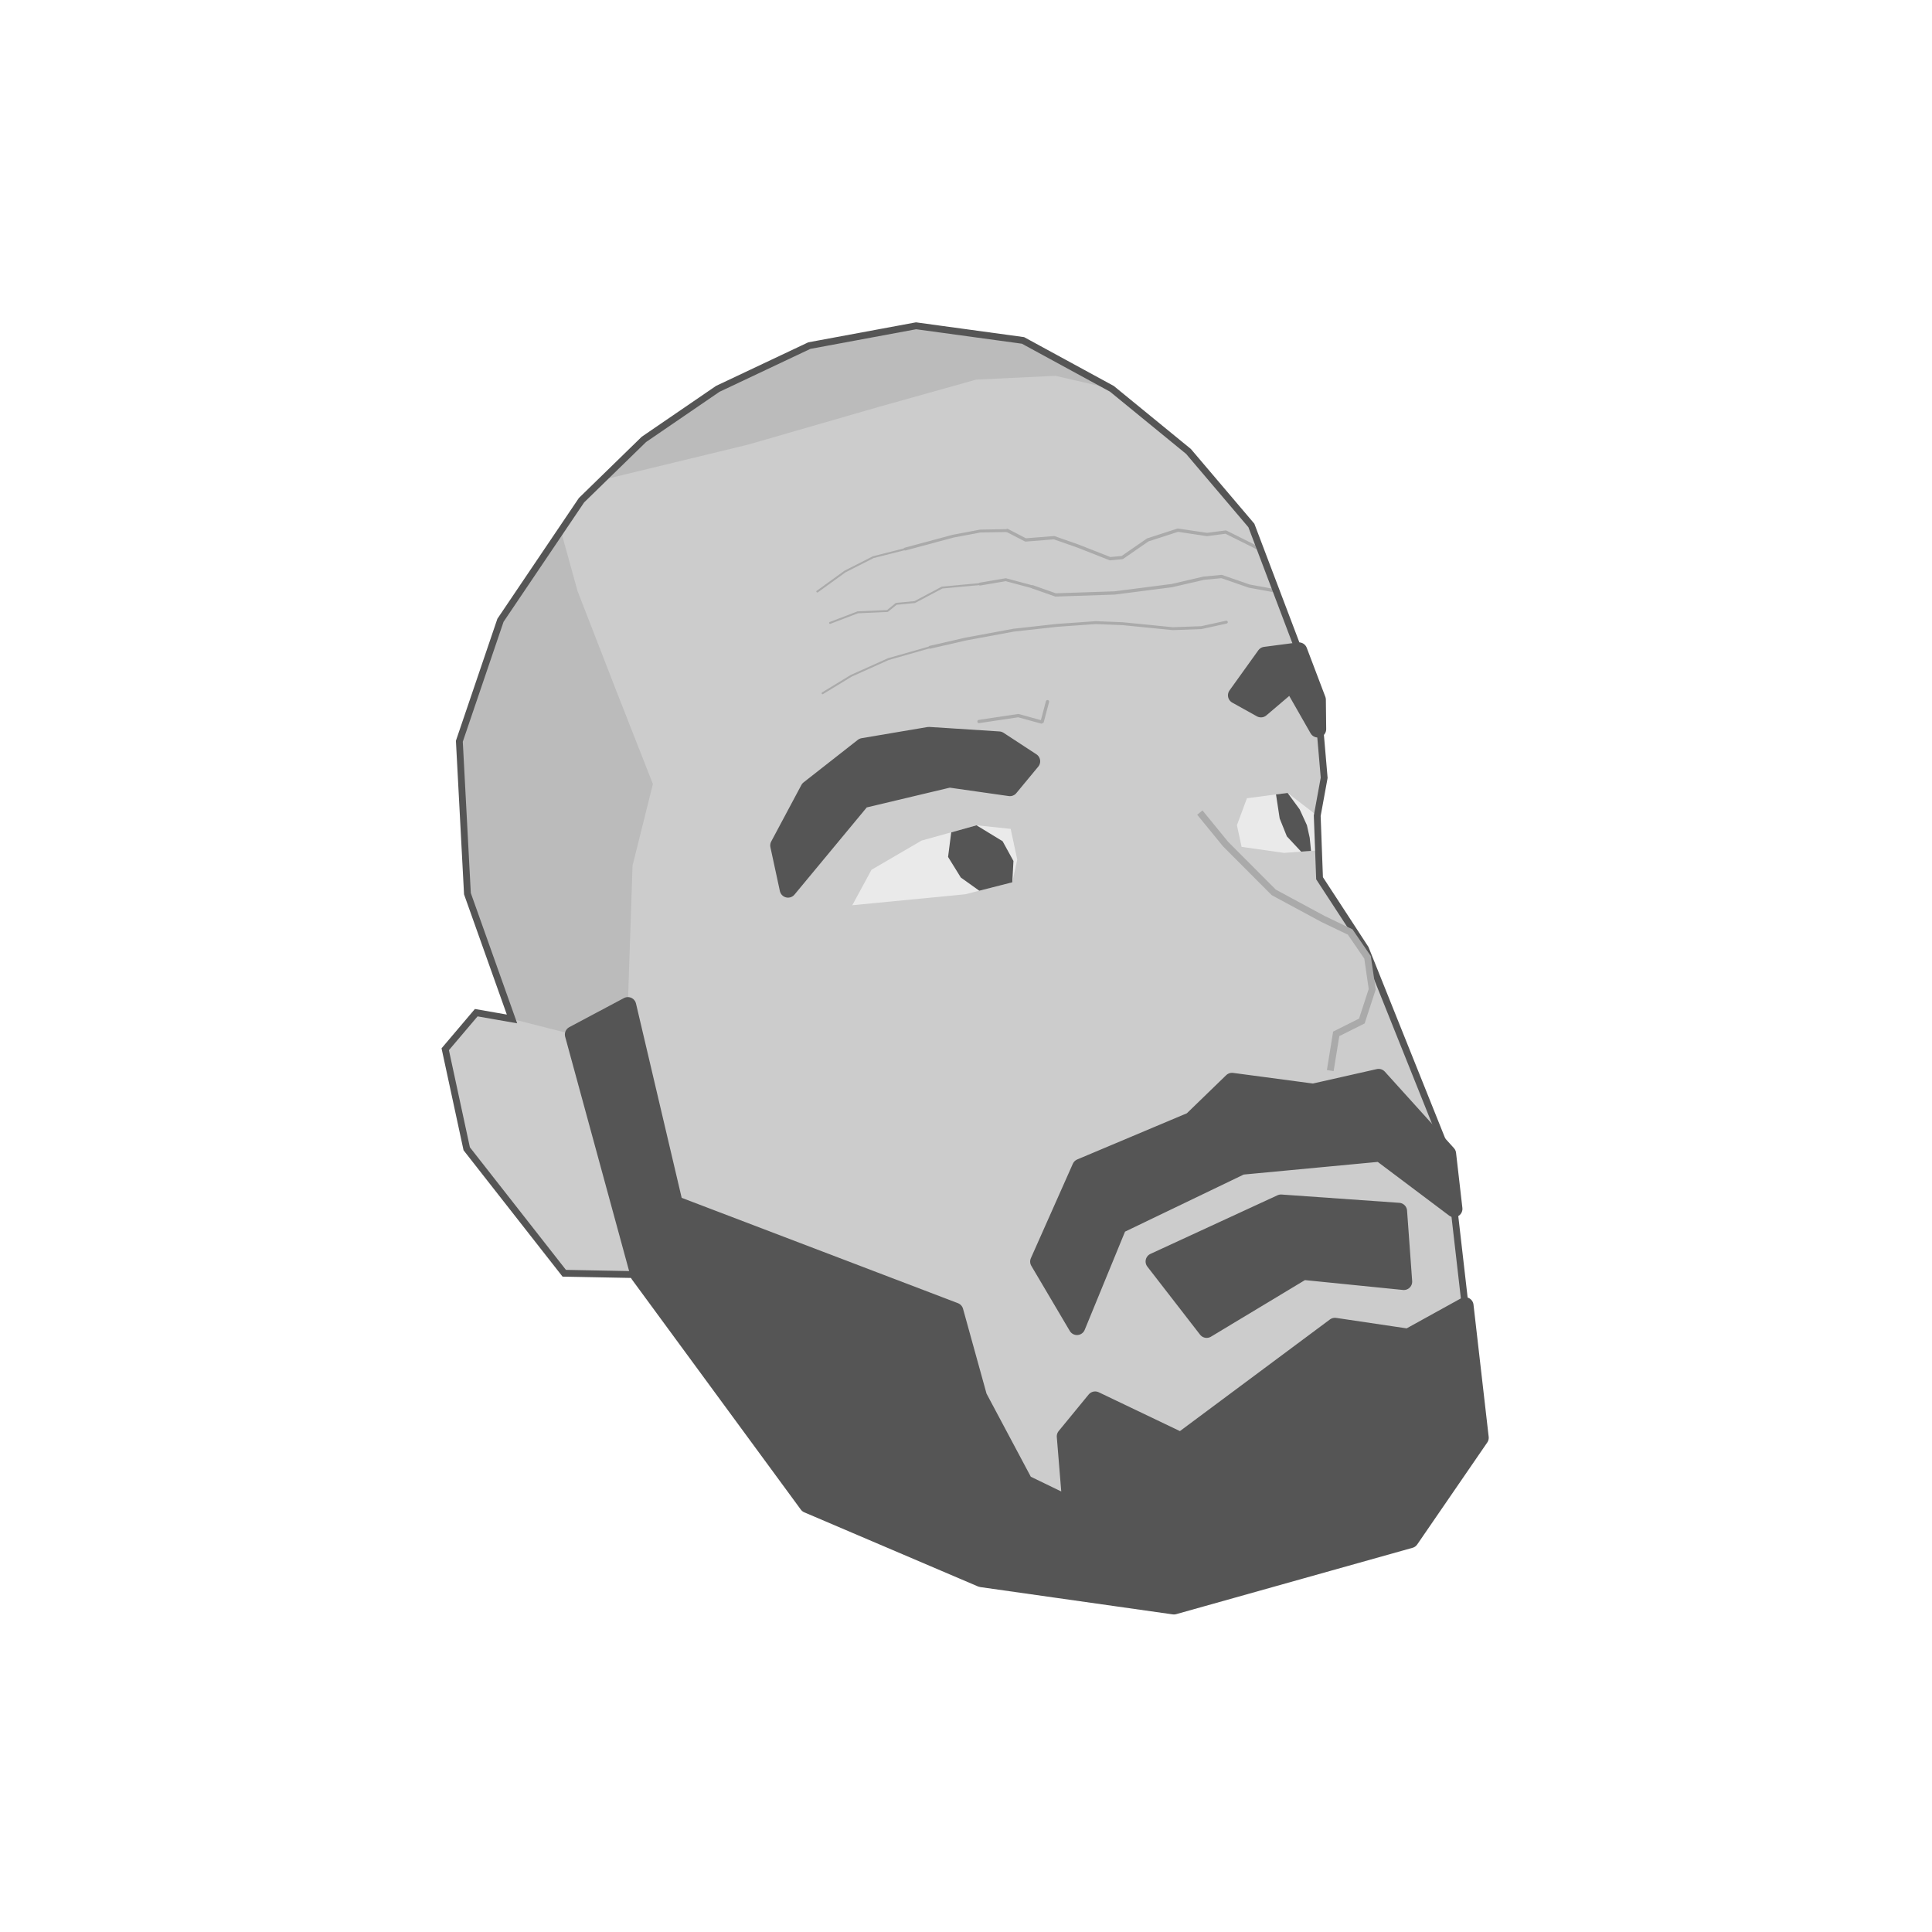 <?xml version="1.0" encoding="UTF-8"?>
<!-- Created with Inkscape (http://www.inkscape.org/) -->
<svg width="100mm" height="100mm" version="1.1" viewBox="0 0 100 100" xmlns="http://www.w3.org/2000/svg" xmlns:xlink="http://www.w3.org/1999/xlink">
 <style>.skin {
      stroke: none;
      fill: #ccc;
      fill-opacity: 1;
      stroke-width: 0.353px;
      stroke-linecap: butt;
      stroke-linejoin: miter;
   }
   .hair {
      stroke-opacity: 1;
      stroke-linejoin: round;
      stroke-linecap: butt;
      stroke-width: 0.865;
      stroke: #555;
      fill: #555;
   }
   .shaved {
      fill: #bbb;
      stroke: none;
   }
   .wrinkle {
      fill: none;
      stroke: #aaa;
      stroke-linejoin: bevel;
      stroke-linecap:round;
      stroke-opacity: 1;
      stroke-miterlimit: 4;
      stroke-dasharray: none
   }
   .wrinkle-severe {
      stroke-width: 0.170;
   }
   .wrinkle-medium {
      stroke-width: 0.150;
   }
   .wrinkle-light {
      stroke-width: 0.100;
   }
   .outline {
      fill: none;
      stroke: #555;
      stroke-width: 0.353px;
      stroke-linecap: butt;
      stroke-linejoin: miter;
   }
   .eye-whites {
      fill: #eaeaea;
      fill-opacity:1;
      stroke:none;
      stroke-width:0.265px;
      stroke-linecap:butt;
      stroke-linejoin:miter;
      stroke-opacity:1;
   }
   .iris {
      fill:#555;
      fill-opacity:1;
      stroke:none;
      stroke-width:0.265px;
      stroke-linecap:butt;
      stroke-linejoin:miter;
      stroke-opacity:1;
   }
   .nose {
      fill:none;
      stroke:#aaa;
      stroke-width:0.353;
      stroke-linecap:butt;
      stroke-linejoin:miter;
      stroke-miterlimit:4;
      stroke-dasharray:none;
      stroke-opacity:1;
   }
 </style>
 <g>
  <path class="skin" d="m47.416 16.863 5.535 0.757 4.599 2.504 3.965 3.241 3.256 3.833 3.421 9.019 0.347 4.041-0.359 1.965 0.12 3.235 2.375 3.64 4.257 10.619 1.689 14.701-3.626 5.279-12.236 3.435-9.968-1.414-8.995-3.838-8.737-11.903-3.854-0.074-5.048-6.443-1.112-5.151 1.605-1.893 1.851 0.324-2.307-6.483-0.418-7.891 2.128-6.26 4.195-6.216 3.229-3.147 3.823-2.616 4.739-2.239z"/>
  <path class="wrinkle wrinkle-severe" d="m53.464 30.381 1.174 0.413 3.061-0.103 2.958-0.381 1.646-0.382 0.927-0.088 1.425 0.495 1.404 0.257"/>
  <path class="wrinkle wrinkle-medium" d="m53.464 30.381-1.406-0.376-1.326 0.226"/>
  <path class="wrinkle wrinkle-medium" d="m63.475 32.202-1.294 0.284-1.477 0.054-2.606-0.259-1.385-0.054-1.994 0.141-2.254 0.25-2.475 0.458-1.85 0.425"/>
  <path class="wrinkle wrinkle-light" d="m50.732 30.23-1.97 0.182-1.415 0.751-0.958 0.092-0.456 0.37-1.537 0.069-1.432 0.547"/>
  <path class="wrinkle wrinkle-light" d="m48.141 33.499-2.161 0.617-1.916 0.86-1.488 0.906"/>
  <path class="wrinkle wrinkle-light" d="m46.85 28.421-1.649 0.417-1.461 0.742-1.436 1.038"/>
  <path class="wrinkle wrinkle-severe" d="m65.24 28.434-1.795-0.895-0.972 0.127-1.505-0.226-1.562 0.506-1.32 0.913-0.627 0.059-1.681-0.661-1.22-0.427-1.473 0.118-0.94-0.487"/>
  <path class="wrinkle wrinkle-medium" d="m52.145 27.462-1.406 0.025-1.417 0.267-2.472 0.666"/>
  <path class="wrinkle wrinkle-severe" d="m50.672 37.345 2.034-0.305 1.231 0.338 0.28-1.06"/>
  <path class="hair shaved" d="m32.497 52.042 0.244-7.24 1.053-4.222-1.865-4.748-2.035-5.24-0.863-3.116-3.126 4.631-2.128 6.26 0.418 7.891 2.307 6.483 3.167 0.807z"/>
  <path class="hair shaved" d="m31.179 24.84 7.532-1.824 6.833-1.972 4.991-1.397 4.093-0.194 2.922 0.673-4.599-2.504-5.535-0.757-5.525 1.026-4.739 2.239-3.823 2.616z"/>
  <path class="hair" d="m29.67 53.547 2.828-1.505 2.417 10.28 14.514 5.534 1.229 4.438 2.381 4.469 2.384 1.154-0.292-3.572 1.553-1.892 4.438 2.123 7.973-5.934 3.794 0.563 2.949-1.629 0.786 6.842-3.626 5.279-12.236 3.435-9.968-1.414-8.995-3.838-8.737-11.903z"/>
  <path class="hair" d="m59.728 65.294 2.728 3.522 4.988-3.003 5.218 0.525-0.264-3.649-6.094-0.429z"/>
  <path class="hair" d="m55.744 68.669 2.15-5.237 6.363-3.061 7.181-0.677 3.825 2.876-0.328-2.853-3.578-3.959-3.383 0.764-4.206-0.56-2.093 2.028-5.75 2.422-2.172 4.887z"/>
  <path class="hair" d="m40.789 46.029 3.834-4.625 4.517-1.074 3.132 0.446 1.135-1.372-1.702-1.113-3.63-0.233-3.407 0.577-2.808 2.201-1.561 2.924z"/>
  <path class="hair" d="m68.211 37.74-1.363-2.387-1.581 1.346-1.276-0.71 1.491-2.078 1.75-0.229 0.962 2.535z"/>
  <path class="eye-whites" d="m44.114 46.855 5.85-0.568 2.431-0.619 0.258-1.173-0.341-1.592-1.769-0.187-2.844 0.793-2.589 1.51z"/>
  <path class="eye-whites" d="m68.182 42.223-1.537-1.183-2.104 0.277-0.518 1.396 0.242 1.121 2.199 0.312 1.785-0.132z"/>
  <path class="iris" d="m66.046 41.119 0.19 1.244 0.372 0.927 0.739 0.791 0.511-0.038-0.068-0.682-0.145-0.651-0.375-0.818-0.625-0.852z"/>
  <path class="iris" d="m49.235 43.083-0.163 1.272 0.66 1.066 0.956 0.683 1.708-0.435 0.06-1.104-0.561-1.022-1.351-0.825z"/>
  <path class="outline" d="m47.416 16.863 5.535 0.757 4.599 2.504 3.965 3.241 3.256 3.833 3.421 9.019 0.347 4.041-0.359 1.965 0.12 3.235 2.375 3.64 4.257 10.619 1.689 14.701-3.626 5.279-12.236 3.435-9.968-1.414-8.995-3.838-8.737-11.903-3.854-0.074-5.048-6.443-1.112-5.151 1.605-1.893 1.851 0.324-2.307-6.483-0.418-7.891 2.128-6.26 4.195-6.216 3.229-3.147 3.823-2.616 4.739-2.239z" style="stroke-width:.353"/>
  <path class="nose" d="m62.103 42.058 1.332 1.631 2.497 2.503 2.55 1.375 1.403 0.673 0.899 1.313 0.241 1.65-0.536 1.645-1.327 0.665-0.308 1.9"/>
 </g>
</svg>
